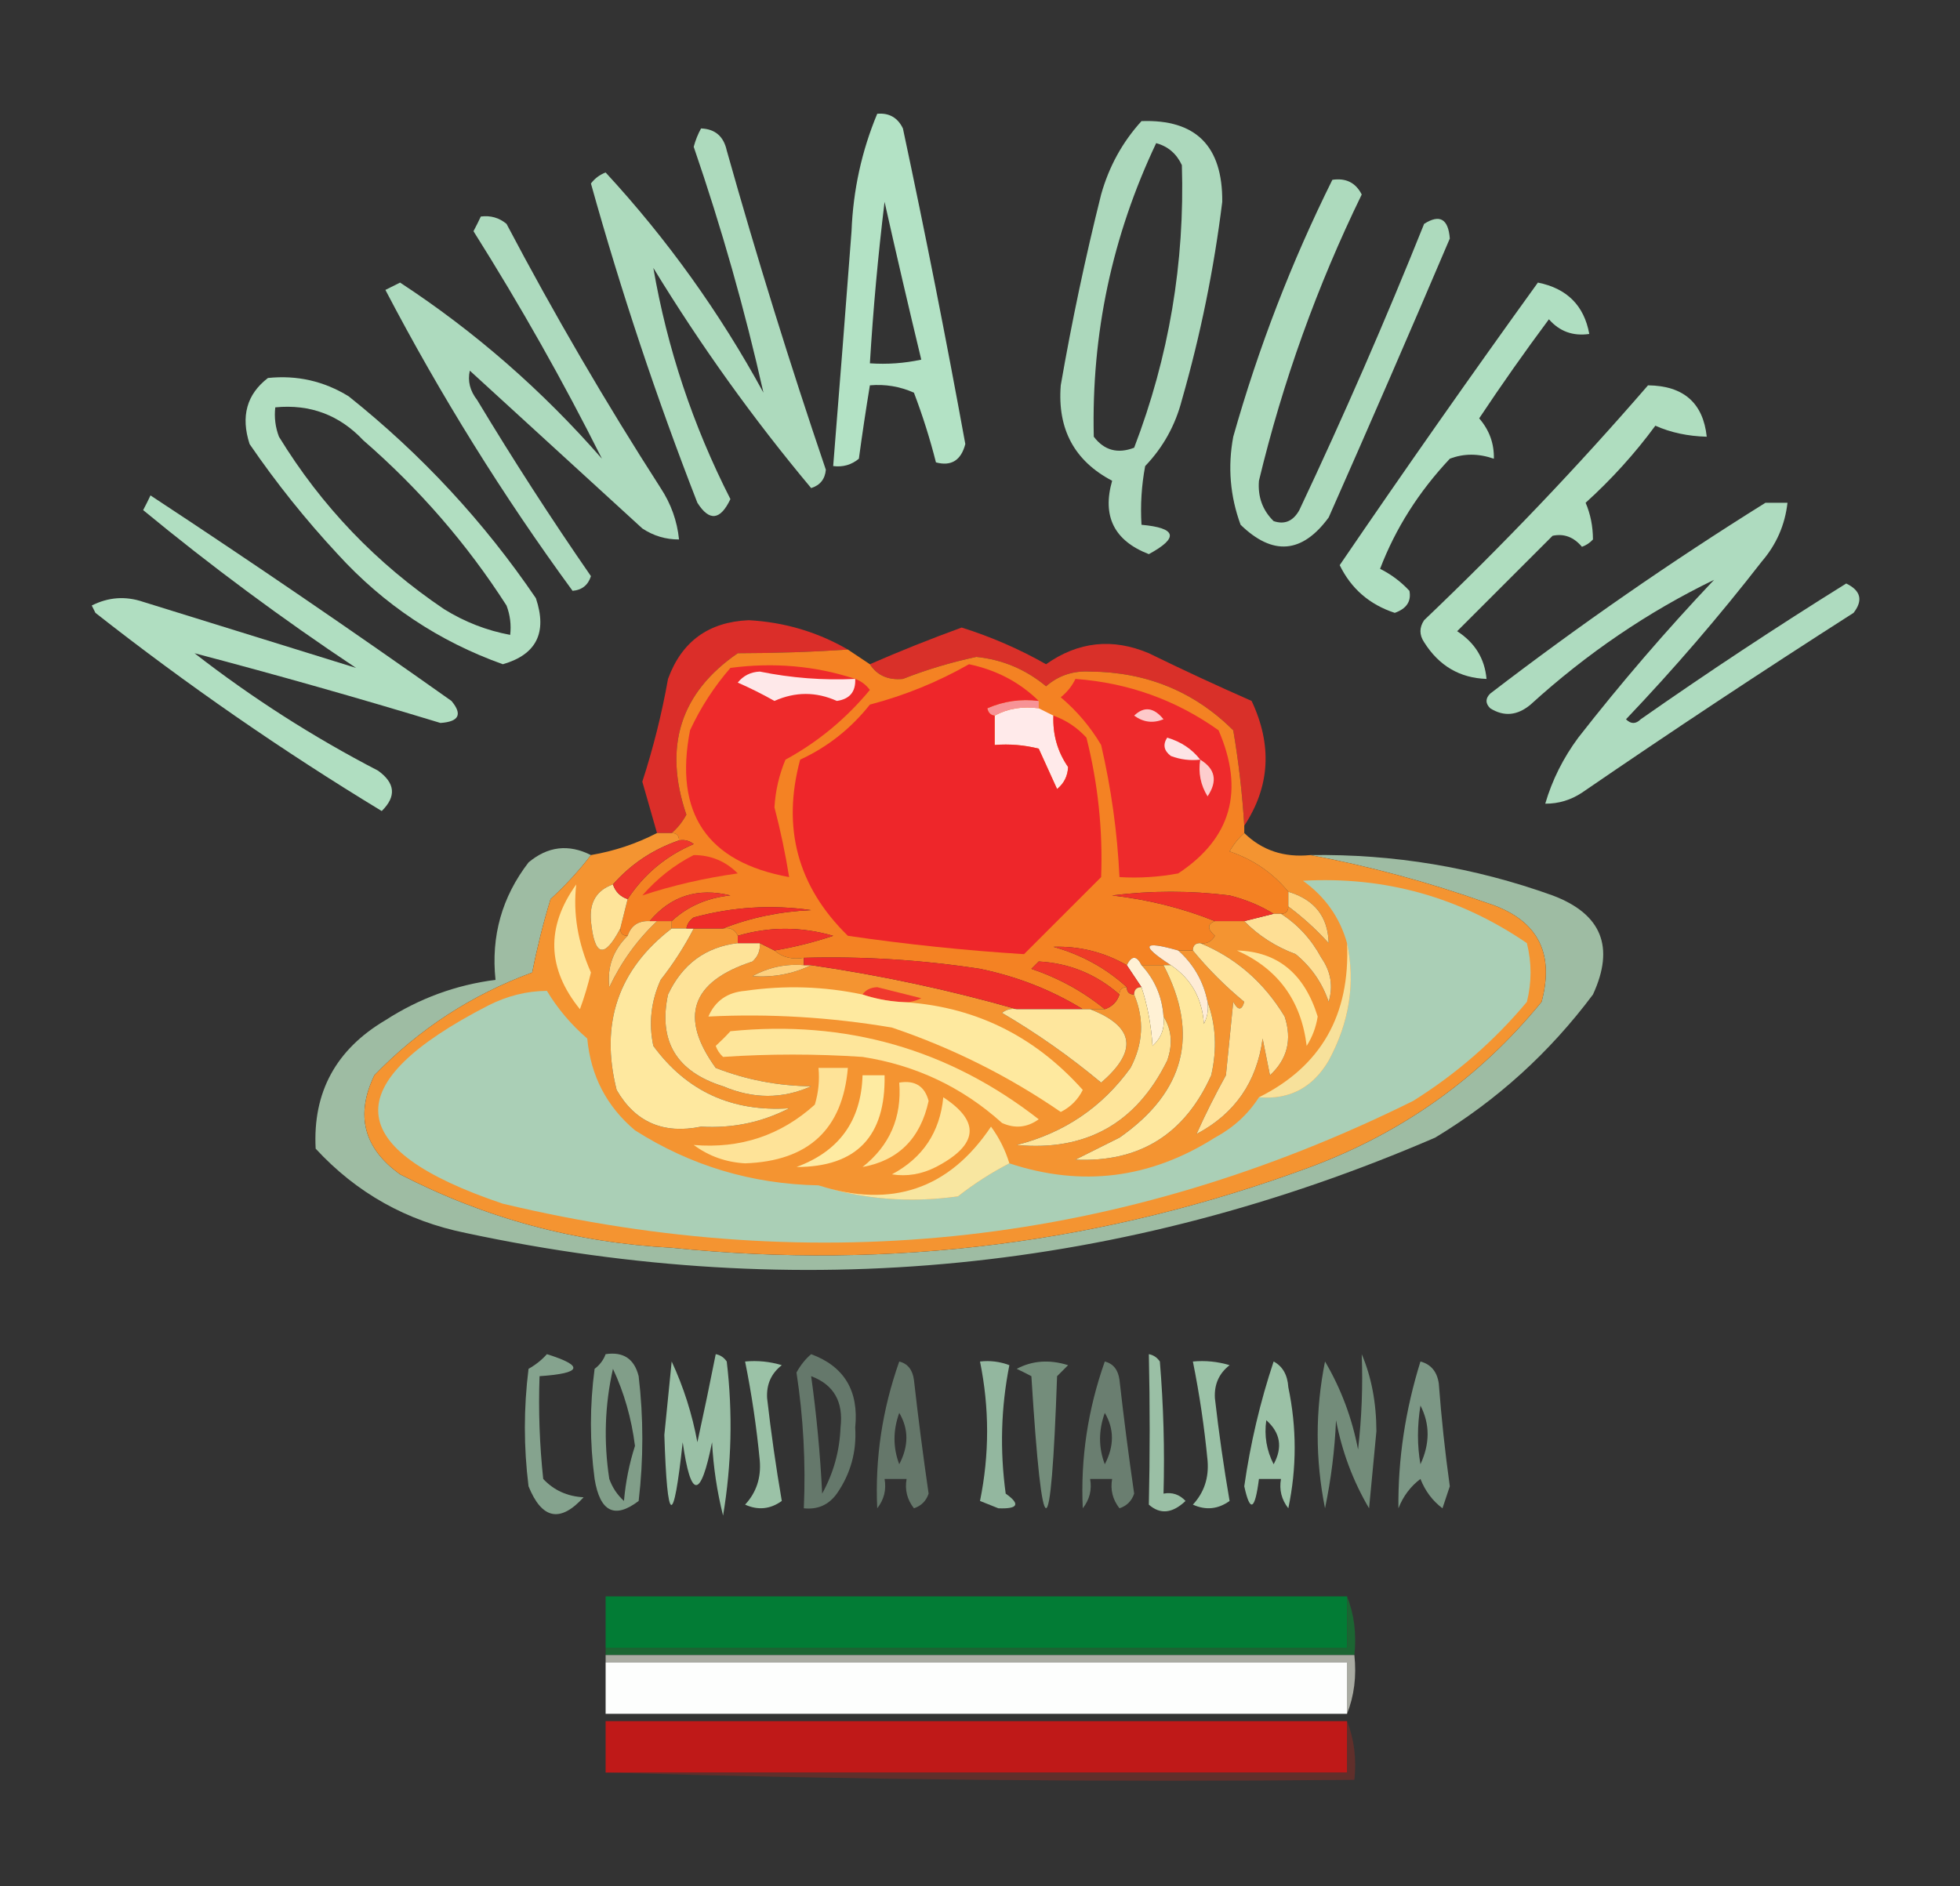 <?xml version="1.0" encoding="UTF-8"?>
<!DOCTYPE svg PUBLIC "-//W3C//DTD SVG 1.1//EN" "http://www.w3.org/Graphics/SVG/1.1/DTD/svg11.dtd">
<svg xmlns="http://www.w3.org/2000/svg" version="1.1" width="267px" height="257px" style="shape-rendering:geometricPrecision; text-rendering:geometricPrecision; image-rendering:optimizeQuality; fill-rule:evenodd; clip-rule:evenodd" xmlns:xlink="http://www.w3.org/1999/xlink">
<rect width="100%" height="100%" fill="#333333" stroke="none"/>
<g><path style="opacity:0.982" fill="#b5e5c7" d="M 119.5,15.5 C 121.124,15.36 122.29,16.027 123,17.5C 126.05,31.804 128.884,46.138 131.5,60.5C 130.919,62.724 129.586,63.557 127.5,63C 126.69,59.797 125.69,56.631 124.5,53.5C 122.591,52.652 120.591,52.318 118.5,52.5C 117.955,55.813 117.455,59.146 117,62.5C 115.989,63.337 114.822,63.67 113.5,63.5C 114.358,52.842 115.192,42.175 116,31.5C 116.218,25.904 117.385,20.571 119.5,15.5 Z M 120.5,27.5 C 122.087,34.586 123.754,41.753 125.5,49C 123.19,49.497 120.857,49.663 118.5,49.5C 118.947,42.137 119.614,34.803 120.5,27.5 Z"/></g>
<g><path style="opacity:0.959" fill="#b1dfc2" d="M 155.5,16.5 C 162.9,16.234 166.566,19.901 166.5,27.5C 165.371,36.643 163.538,45.643 161,54.5C 160.108,57.952 158.442,60.952 156,63.5C 155.503,66.146 155.336,68.813 155.5,71.5C 160.288,71.931 160.622,73.264 156.5,75.5C 151.782,73.675 150.116,70.342 151.5,65.5C 146.362,62.804 144.029,58.471 144.5,52.5C 146.014,43.776 147.847,35.109 150,26.5C 151.07,22.689 152.903,19.356 155.5,16.5 Z M 157.5,19.5 C 159.113,19.944 160.28,20.944 161,22.5C 161.41,35.78 159.244,48.613 154.5,61C 152.251,61.863 150.418,61.363 149,59.5C 148.669,45.492 151.502,32.158 157.5,19.5 Z"/></g>
<g><path style="opacity:0.97" fill="#b1dfc2" d="M 95.5,17.5 C 97.411,17.574 98.578,18.574 99,20.5C 103.113,35.117 107.613,49.617 112.5,64C 112.387,65.28 111.72,66.113 110.5,66.5C 102.61,57.067 95.443,47.067 89,36.5C 90.892,47.47 94.392,57.97 99.5,68C 98.126,70.899 96.626,71.066 95,68.5C 89.438,54.217 84.604,39.717 80.5,25C 81.025,24.308 81.692,23.808 82.5,23.5C 90.881,32.581 98.047,42.581 104,53.5C 101.475,42.246 98.309,31.079 94.5,20C 94.743,19.098 95.077,18.265 95.5,17.5 Z"/></g>
<g><path style="opacity:0.969" fill="#b1e0c2" d="M 181.5,24.5 C 183.346,24.222 184.68,24.889 185.5,26.5C 179.409,39.01 174.742,52.01 171.5,65.5C 171.326,67.693 171.993,69.527 173.5,71C 174.996,71.507 176.163,71.007 177,69.5C 183.056,56.665 188.722,43.665 194,30.5C 196.125,29.148 197.292,29.815 197.5,32.5C 192.107,45.168 186.607,57.835 181,70.5C 177.385,75.423 173.385,75.756 169,71.5C 167.566,67.594 167.233,63.593 168,59.5C 171.426,47.384 175.926,35.718 181.5,24.5 Z"/></g>
<g><path style="opacity:0.966" fill="#b1dfc2" d="M 65.5,29.5 C 66.822,29.33 67.989,29.663 69,30.5C 75.495,42.828 82.495,54.828 90,66.5C 91.411,68.65 92.245,70.984 92.5,73.5C 90.692,73.509 89.025,73.009 87.5,72C 79.667,64.833 71.833,57.667 64,50.5C 63.685,51.908 64.018,53.241 65,54.5C 69.918,62.67 75.084,70.67 80.5,78.5C 80.113,79.72 79.28,80.386 78,80.5C 68.51,67.534 60.01,53.867 52.5,39.5C 53.167,39.167 53.833,38.833 54.5,38.5C 64.675,45.164 73.842,53.164 82,62.5C 76.753,52.024 70.919,41.691 64.5,31.5C 64.863,30.817 65.196,30.15 65.5,29.5 Z"/></g>
<g><path style="opacity:0.972" fill="#b3e3c5" d="M 209.5,38.5 C 213.46,39.295 215.793,41.629 216.5,45.5C 214.278,45.822 212.444,45.155 211,43.5C 207.705,47.929 204.538,52.429 201.5,57C 202.885,58.597 203.551,60.431 203.5,62.5C 201.401,61.769 199.401,61.769 197.5,62.5C 193.261,67.013 190.095,72.013 188,77.5C 189.512,78.257 190.846,79.257 192,80.5C 192.27,81.932 191.604,82.932 190,83.5C 186.559,82.371 184.059,80.204 182.5,77C 191.381,63.974 200.381,51.141 209.5,38.5 Z"/></g>
<g><path style="opacity:0.975" fill="#b2e1c3" d="M 224.5,52.5 C 229.339,52.558 232.005,54.891 232.5,59.5C 229.915,59.432 227.582,58.932 225.5,58C 222.703,61.799 219.536,65.299 216,68.5C 216.661,70.035 216.994,71.701 217,73.5C 216.586,73.957 216.086,74.291 215.5,74.5C 214.38,73.167 213.047,72.667 211.5,73C 207.167,77.333 202.833,81.667 198.5,86C 200.923,87.571 202.256,89.737 202.5,92.5C 198.853,92.378 196.019,90.712 194,87.5C 193.333,86.5 193.333,85.5 194,84.5C 204.736,74.267 214.902,63.6 224.5,52.5 Z"/></g>
<g><path style="opacity:0.967" fill="#b2e0c3" d="M 240.5,68.5 C 241.5,68.5 242.5,68.5 243.5,68.5C 243.159,71.516 241.993,74.183 240,76.5C 234.207,83.961 228.041,91.128 221.5,98C 222.167,98.667 222.833,98.667 223.5,98C 232.662,91.585 241.995,85.418 251.5,79.5C 253.49,80.463 253.823,81.796 252.5,83.5C 240.031,91.47 227.698,99.637 215.5,108C 213.975,109.009 212.308,109.509 210.5,109.5C 211.44,106.286 212.94,103.286 215,100.5C 220.812,93.054 226.978,85.887 233.5,79C 224.493,83.363 216.159,89.029 208.5,96C 206.702,97.505 204.868,97.672 203,96.5C 202.333,95.833 202.333,95.167 203,94.5C 215.13,85.194 227.63,76.528 240.5,68.5 Z"/></g>
<g><path style="opacity:0.98" fill="#b3e1c4" d="M 36.5,51.5 C 40.463,51.089 44.13,51.922 47.5,54C 57.414,61.912 65.914,71.078 73,81.5C 74.578,86.182 73.078,89.182 68.5,90.5C 59.783,87.387 52.283,82.387 46,75.5C 41.62,70.789 37.62,65.789 34,60.5C 32.779,56.718 33.613,53.718 36.5,51.5 Z M 37.5,55.5 C 42.244,55.039 46.244,56.539 49.5,60C 57.12,66.614 63.62,74.114 69,82.5C 69.49,83.793 69.657,85.127 69.5,86.5C 66.309,85.908 63.309,84.741 60.5,83C 51.288,76.788 43.788,68.955 38,59.5C 37.51,58.207 37.343,56.873 37.5,55.5 Z"/></g>
<g><path style="opacity:0.975" fill="#b3e2c5" d="M 20.5,67.5 C 34.282,76.566 47.949,85.9 61.5,95.5C 63.027,97.33 62.527,98.33 60,98.5C 48.807,95.098 37.64,91.931 26.5,89C 34.325,95.082 42.658,100.415 51.5,105C 53.848,106.688 54.015,108.522 52,110.5C 38.449,102.28 25.449,93.28 13,83.5C 12.833,83.167 12.667,82.833 12.5,82.5C 14.765,81.353 17.098,81.186 19.5,82C 29.276,85.039 38.943,88.039 48.5,91C 38.439,84.309 28.772,77.142 19.5,69.5C 19.863,68.817 20.196,68.15 20.5,67.5 Z"/></g>
<g><path style="opacity:0.994" fill="#dc2f2a" d="M 115.5,88.5 C 110.684,88.824 105.684,88.991 100.5,89C 92.683,94.378 90.35,101.711 93.5,111C 92.944,112.011 92.278,112.844 91.5,113.5C 90.833,113.5 90.167,113.5 89.5,113.5C 88.84,111.184 88.173,108.851 87.5,106.5C 88.985,101.931 90.152,97.264 91,92.5C 92.862,87.398 96.528,84.732 102,84.5C 106.861,84.768 111.361,86.102 115.5,88.5 Z"/></g>
<g><path style="opacity:0.993" fill="#da312a" d="M 169.5,112.5 C 169.235,108.147 168.735,103.813 168,99.5C 162.676,94.219 156.176,91.552 148.5,91.5C 146.192,91.365 144.192,92.031 142.5,93.5C 139.737,91.202 136.57,89.868 133,89.5C 129.537,90.241 126.204,91.241 123,92.5C 120.992,92.693 119.492,92.026 118.5,90.5C 122.561,88.725 126.727,87.058 131,85.5C 135.032,86.767 138.865,88.434 142.5,90.5C 146.88,87.406 151.547,86.906 156.5,89C 161.134,91.266 165.801,93.432 170.5,95.5C 173.338,101.512 173.005,107.179 169.5,112.5 Z"/></g>
<g><path style="opacity:1" fill="#f48223" d="M 115.5,88.5 C 116.5,89.167 117.5,89.833 118.5,90.5C 119.492,92.026 120.992,92.693 123,92.5C 126.204,91.241 129.537,90.241 133,89.5C 136.57,89.868 139.737,91.202 142.5,93.5C 144.192,92.031 146.192,91.365 148.5,91.5C 156.176,91.552 162.676,94.219 168,99.5C 168.735,103.813 169.235,108.147 169.5,112.5C 169.5,112.833 169.5,113.167 169.5,113.5C 168.733,114.172 168.066,115.005 167.5,116C 170.756,117.116 173.422,118.949 175.5,121.5C 175.5,122.167 175.5,122.833 175.5,123.5C 175.5,124.167 175.167,124.5 174.5,124.5C 174.167,124.5 173.833,124.5 173.5,124.5C 171.723,123.4 169.723,122.566 167.5,122C 162.167,121.333 156.833,121.333 151.5,122C 156.44,122.568 161.107,123.735 165.5,125.5C 164.45,125.905 164.45,126.571 165.5,127.5C 165.043,128.298 164.376,128.631 163.5,128.5C 162.833,128.5 162.5,128.833 162.5,129.5C 161.833,129.5 161.167,129.5 160.5,129.5C 155.642,128.113 155.309,128.78 159.5,131.5C 159.167,131.5 158.833,131.5 158.5,131.5C 157.5,131.5 156.5,131.5 155.5,131.5C 154.833,130.167 154.167,130.167 153.5,131.5C 150.375,129.719 147.041,128.885 143.5,129C 147.346,130.086 150.68,131.919 153.5,134.5C 152.833,134.5 152.5,134.833 152.5,135.5C 149.328,132.722 145.661,131.222 141.5,131C 141.167,131.333 140.833,131.667 140.5,132C 144.234,133.263 147.567,135.096 150.5,137.5C 149.833,137.5 149.167,137.5 148.5,137.5C 148.167,137.5 147.833,137.5 147.5,137.5C 143.248,134.884 138.581,133.05 133.5,132C 125.547,130.777 117.547,130.277 109.5,130.5C 107.901,130.768 106.568,130.434 105.5,129.5C 108.203,129.048 110.87,128.381 113.5,127.5C 109.119,126.23 104.785,126.23 100.5,127.5C 100.158,126.662 99.492,126.328 98.5,126.5C 102.233,125.023 106.233,124.189 110.5,124C 105.096,123.228 99.763,123.561 94.5,125C 93.944,125.383 93.611,125.883 93.5,126.5C 92.833,126.5 92.167,126.5 91.5,126.5C 91.5,126.167 91.5,125.833 91.5,125.5C 93.667,123.489 96.334,122.322 99.5,122C 95.041,120.906 91.374,122.073 88.5,125.5C 86.973,125.427 85.973,126.094 85.5,127.5C 84.833,127.5 84.5,127.167 84.5,126.5C 84.833,125.167 85.167,123.833 85.5,122.5C 87.725,119.111 90.725,116.611 94.5,115C 93.906,114.536 93.239,114.369 92.5,114.5C 92.5,113.833 92.167,113.5 91.5,113.5C 92.278,112.844 92.944,112.011 93.5,111C 90.35,101.711 92.683,94.378 100.5,89C 105.684,88.991 110.684,88.824 115.5,88.5 Z"/></g>
<g><path style="opacity:1" fill="#ffeaea" d="M 141.5,96.5 C 142.167,96.833 142.833,97.167 143.5,97.5C 143.396,100.09 144.063,102.423 145.5,104.5C 145.444,105.737 144.944,106.737 144,107.5C 143.163,105.649 142.329,103.816 141.5,102C 139.527,101.505 137.527,101.338 135.5,101.5C 135.5,100.167 135.5,98.833 135.5,97.5C 137.265,96.539 139.265,96.205 141.5,96.5 Z"/></g>
<g><path style="opacity:1" fill="#f79396" d="M 141.5,95.5 C 141.5,95.833 141.5,96.167 141.5,96.5C 139.265,96.205 137.265,96.539 135.5,97.5C 134.957,97.44 134.624,97.107 134.5,96.5C 136.743,95.526 139.076,95.192 141.5,95.5 Z"/></g>
<g><path style="opacity:1" fill="#ee2a2c" d="M 146.5,92.5 C 153.691,93.032 160.191,95.365 166,99.5C 169.559,107.728 167.726,114.228 160.5,119C 157.854,119.497 155.187,119.664 152.5,119.5C 152.211,113.432 151.378,107.432 150,101.5C 148.542,99.04 146.709,96.873 144.5,95C 145.381,94.292 146.047,93.458 146.5,92.5 Z"/></g>
<g><path style="opacity:1" fill="#fdc9ca" d="M 154.5,97.5 C 155.849,96.204 157.182,96.37 158.5,98C 157.072,98.579 155.738,98.412 154.5,97.5 Z"/></g>
<g><path style="opacity:1" fill="#ee262a" d="M 141.5,95.5 C 139.076,95.192 136.743,95.526 134.5,96.5C 134.624,97.107 134.957,97.44 135.5,97.5C 135.5,98.833 135.5,100.167 135.5,101.5C 137.527,101.338 139.527,101.505 141.5,102C 142.329,103.816 143.163,105.649 144,107.5C 144.944,106.737 145.444,105.737 145.5,104.5C 144.063,102.423 143.396,100.09 143.5,97.5C 145.229,98.118 146.729,99.118 148,100.5C 149.575,106.761 150.241,113.094 150,119.5C 146.5,123 143,126.5 139.5,130C 131.485,129.499 123.485,128.665 115.5,127.5C 108.66,120.811 106.494,112.811 109,103.5C 112.719,101.79 115.886,99.29 118.5,96C 123.264,94.747 127.764,92.914 132,90.5C 135.735,91.282 138.902,92.949 141.5,95.5 Z"/></g>
<g><path style="opacity:1" fill="#ee2a2b" d="M 116.5,92.5 C 117.289,92.783 117.956,93.283 118.5,94C 115.226,97.949 111.393,101.116 107,103.5C 106.131,105.581 105.631,107.747 105.5,110C 106.322,113.141 106.989,116.307 107.5,119.5C 96.306,117.463 91.806,110.796 94,99.5C 95.439,96.397 97.273,93.564 99.5,91C 105.411,90.219 111.077,90.719 116.5,92.5 Z"/></g>
<g><path style="opacity:1" fill="#fee8e9" d="M 116.5,92.5 C 116.582,94.252 115.749,95.252 114,95.5C 111.177,94.23 108.343,94.23 105.5,95.5C 103.87,94.579 102.203,93.745 100.5,93C 101.263,92.056 102.263,91.556 103.5,91.5C 107.787,92.374 112.121,92.708 116.5,92.5 Z"/></g>
<g><path style="opacity:1" fill="#fde4e5" d="M 163.5,103.5 C 162.127,103.657 160.793,103.49 159.5,103C 158.549,102.282 158.383,101.449 159,100.5C 160.878,101.053 162.378,102.053 163.5,103.5 Z"/></g>
<g><path style="opacity:1" fill="#fdcdcd" d="M 163.5,103.5 C 165.561,104.751 165.894,106.418 164.5,108.5C 163.548,106.955 163.215,105.288 163.5,103.5 Z"/></g>
<g><path style="opacity:0.946" fill="#a4c3a9" d="M 80.5,116.5 C 78.873,118.63 77.04,120.63 75,122.5C 74.005,125.77 73.172,129.103 72.5,132.5C 64.257,135.536 57.091,140.203 51,146.5C 48.382,151.946 49.549,156.446 54.5,160C 66.093,165.982 78.427,169.315 91.5,170C 121.41,173.06 150.41,169.393 178.5,159C 191.102,154.297 201.602,146.797 210,136.5C 211.839,129.657 209.339,125.157 202.5,123C 194.541,120.179 186.541,118.013 178.5,116.5C 189.842,116.335 200.842,118.169 211.5,122C 218.169,124.507 220.002,129.007 217,135.5C 211.081,143.421 203.914,149.921 195.5,155C 152.925,173.363 108.925,177.696 63.5,168C 55.387,166.362 48.554,162.529 43,156.5C 42.593,148.82 45.759,142.987 52.5,139C 57.107,136.027 62.107,134.193 67.5,133.5C 66.875,127.544 68.375,122.211 72,117.5C 74.624,115.301 77.458,114.968 80.5,116.5 Z"/></g>
<g><path style="opacity:1" fill="#f49431" d="M 89.5,113.5 C 90.167,113.5 90.833,113.5 91.5,113.5C 92.167,113.5 92.5,113.833 92.5,114.5C 88.951,115.723 85.951,117.723 83.5,120.5C 81.265,121.286 80.265,122.952 80.5,125.5C 80.983,130.347 82.316,130.68 84.5,126.5C 84.5,127.167 84.833,127.5 85.5,127.5C 83.516,129.46 82.683,131.793 83,134.5C 84.643,131.039 86.809,128.039 89.5,125.5C 90.167,125.5 90.833,125.5 91.5,125.5C 91.5,125.833 91.5,126.167 91.5,126.5C 84.217,132.091 81.717,139.425 84,148.5C 86.529,152.889 90.362,154.555 95.5,153.5C 99.79,153.749 103.79,152.916 107.5,151C 99.696,151.512 93.53,148.679 89,142.5C 88.348,139.406 88.681,136.406 90,133.5C 91.75,131.266 93.25,128.932 94.5,126.5C 95.833,126.5 97.167,126.5 98.5,126.5C 99.492,126.328 100.158,126.662 100.5,127.5C 100.5,127.833 100.5,128.167 100.5,128.5C 96.124,129.024 92.957,131.357 91,135.5C 89.649,141.844 92.149,146.011 98.5,148C 102.611,149.745 106.611,149.745 110.5,148C 105.978,147.951 101.644,147.118 97.5,145.5C 92.477,138.568 94.144,133.735 102.5,131C 103.252,130.329 103.586,129.496 103.5,128.5C 104.167,128.833 104.833,129.167 105.5,129.5C 106.568,130.434 107.901,130.768 109.5,130.5C 109.5,130.833 109.5,131.167 109.5,131.5C 107.011,131.298 104.677,131.798 102.5,133C 105.364,133.193 108.03,132.693 110.5,131.5C 120.053,132.891 129.386,134.891 138.5,137.5C 137.761,137.369 137.094,137.536 136.5,138C 141.263,140.798 145.763,143.964 150,147.5C 155.047,143.176 154.547,139.843 148.5,137.5C 149.167,137.5 149.833,137.5 150.5,137.5C 151.5,137.167 152.167,136.5 152.5,135.5C 152.5,134.833 152.833,134.5 153.5,134.5C 153.5,135.167 153.833,135.5 154.5,135.5C 155.901,138.877 155.735,142.21 154,145.5C 150.135,150.854 144.968,154.354 138.5,156C 147.96,156.877 154.794,153.044 159,144.5C 159.789,142.288 159.622,140.288 158.5,138.5C 158.312,135.794 157.312,133.461 155.5,131.5C 156.5,131.5 157.5,131.5 158.5,131.5C 163.422,140.93 161.422,148.763 152.5,155C 150.5,156 148.5,157 146.5,158C 155.213,158.388 161.38,154.555 165,146.5C 165.808,142.973 165.641,139.64 164.5,136.5C 163.937,133.705 162.604,131.372 160.5,129.5C 161.167,129.5 161.833,129.5 162.5,129.5C 164.606,132.055 166.94,134.388 169.5,136.5C 169.154,137.696 168.654,137.696 168,136.5C 167.667,139.833 167.333,143.167 167,146.5C 165.471,149.278 164.138,151.945 163,154.5C 168.217,151.743 171.217,147.41 172,141.5C 172.333,143.167 172.667,144.833 173,146.5C 175.368,144.316 176.035,141.649 175,138.5C 172.182,133.839 168.349,130.505 163.5,128.5C 164.376,128.631 165.043,128.298 165.5,127.5C 164.45,126.571 164.45,125.905 165.5,125.5C 166.833,125.5 168.167,125.5 169.5,125.5C 171.428,127.474 173.761,128.974 176.5,130C 178.617,131.731 180.117,133.898 181,136.5C 181.635,134.365 181.301,132.365 180,130.5C 178.64,127.977 176.807,125.977 174.5,124.5C 175.167,124.5 175.5,124.167 175.5,123.5C 177.463,124.96 179.296,126.627 181,128.5C 180.906,124.896 179.073,122.563 175.5,121.5C 173.422,118.949 170.756,117.116 167.5,116C 168.066,115.005 168.733,114.172 169.5,113.5C 171.919,115.862 174.919,116.862 178.5,116.5C 186.541,118.013 194.541,120.179 202.5,123C 209.339,125.157 211.839,129.657 210,136.5C 201.602,146.797 191.102,154.297 178.5,159C 150.41,169.393 121.41,173.06 91.5,170C 78.427,169.315 66.093,165.982 54.5,160C 49.549,156.446 48.382,151.946 51,146.5C 57.091,140.203 64.257,135.536 72.5,132.5C 73.172,129.103 74.005,125.77 75,122.5C 77.04,120.63 78.873,118.63 80.5,116.5C 83.673,115.958 86.673,114.958 89.5,113.5 Z"/></g>
<g><path style="opacity:1" fill="#fff1d5" d="M 155.5,131.5 C 157.312,133.461 158.312,135.794 158.5,138.5C 158.688,140.103 158.188,141.437 157,142.5C 156.817,139.635 156.317,136.969 155.5,134.5C 154.833,133.5 154.167,132.5 153.5,131.5C 154.167,130.167 154.833,130.167 155.5,131.5 Z"/></g>
<g><path style="opacity:1" fill="#fee69b" d="M 168.5,129.5 C 174.025,129.645 177.691,132.645 179.5,138.5C 179.281,139.938 178.781,141.271 178,142.5C 177.256,136.327 174.089,131.993 168.5,129.5 Z"/></g>
<g><path style="opacity:1" fill="#feecd6" d="M 160.5,129.5 C 162.604,131.372 163.937,133.705 164.5,136.5C 164.649,137.552 164.483,138.552 164,139.5C 163.77,136.032 162.27,133.366 159.5,131.5C 155.309,128.78 155.642,128.113 160.5,129.5 Z"/></g>
<g><path style="opacity:1" fill="#ef3b28" d="M 153.5,131.5 C 154.167,132.5 154.833,133.5 155.5,134.5C 154.833,134.5 154.5,134.833 154.5,135.5C 153.833,135.5 153.5,135.167 153.5,134.5C 150.68,131.919 147.346,130.086 143.5,129C 147.041,128.885 150.375,129.719 153.5,131.5 Z"/></g>
<g><path style="opacity:1" fill="#fdd07e" d="M 109.5,131.5 C 109.833,131.5 110.167,131.5 110.5,131.5C 108.03,132.693 105.364,133.193 102.5,133C 104.677,131.798 107.011,131.298 109.5,131.5 Z"/></g>
<g><path style="opacity:1" fill="#fee89f" d="M 158.5,131.5 C 158.833,131.5 159.167,131.5 159.5,131.5C 162.27,133.366 163.77,136.032 164,139.5C 164.483,138.552 164.649,137.552 164.5,136.5C 165.641,139.64 165.808,142.973 165,146.5C 161.38,154.555 155.213,158.388 146.5,158C 148.5,157 150.5,156 152.5,155C 161.422,148.763 163.422,140.93 158.5,131.5 Z"/></g>
<g><path style="opacity:1" fill="#ef3729" d="M 152.5,135.5 C 152.167,136.5 151.5,137.167 150.5,137.5C 147.567,135.096 144.234,133.263 140.5,132C 140.833,131.667 141.167,131.333 141.5,131C 145.661,131.222 149.328,132.722 152.5,135.5 Z"/></g>
<g><path style="opacity:1" fill="#ee2d2a" d="M 109.5,131.5 C 109.5,131.167 109.5,130.833 109.5,130.5C 117.547,130.277 125.547,130.777 133.5,132C 138.581,133.05 143.248,134.884 147.5,137.5C 144.5,137.5 141.5,137.5 138.5,137.5C 129.386,134.891 120.053,132.891 110.5,131.5C 110.167,131.5 109.833,131.5 109.5,131.5 Z"/></g>
<g><path style="opacity:1" fill="#ffe39b" d="M 163.5,128.5 C 168.349,130.505 172.182,133.839 175,138.5C 176.035,141.649 175.368,144.316 173,146.5C 172.667,144.833 172.333,143.167 172,141.5C 171.217,147.41 168.217,151.743 163,154.5C 164.138,151.945 165.471,149.278 167,146.5C 167.333,143.167 167.667,139.833 168,136.5C 168.654,137.696 169.154,137.696 169.5,136.5C 166.94,134.388 164.606,132.055 162.5,129.5C 162.5,128.833 162.833,128.5 163.5,128.5 Z"/></g>
<g><path style="opacity:1" fill="#fdd584" d="M 88.5,125.5 C 88.833,125.5 89.167,125.5 89.5,125.5C 86.809,128.039 84.643,131.039 83,134.5C 82.683,131.793 83.516,129.46 85.5,127.5C 85.973,126.094 86.973,125.427 88.5,125.5 Z"/></g>
<g><path style="opacity:1" fill="#fee398" d="M 100.5,128.5 C 101.5,128.5 102.5,128.5 103.5,128.5C 103.586,129.496 103.252,130.329 102.5,131C 94.144,133.735 92.477,138.568 97.5,145.5C 101.644,147.118 105.978,147.951 110.5,148C 106.611,149.745 102.611,149.745 98.5,148C 92.149,146.011 89.649,141.844 91,135.5C 92.957,131.357 96.124,129.024 100.5,128.5 Z"/></g>
<g><path style="opacity:1" fill="#ef312a" d="M 105.5,129.5 C 104.833,129.167 104.167,128.833 103.5,128.5C 102.5,128.5 101.5,128.5 100.5,128.5C 100.5,128.167 100.5,127.833 100.5,127.5C 104.785,126.23 109.119,126.23 113.5,127.5C 110.87,128.381 108.203,129.048 105.5,129.5 Z"/></g>
<g><path style="opacity:1" fill="#fee89f" d="M 91.5,126.5 C 92.167,126.5 92.833,126.5 93.5,126.5C 93.833,126.5 94.167,126.5 94.5,126.5C 93.25,128.932 91.75,131.266 90,133.5C 88.681,136.406 88.348,139.406 89,142.5C 93.53,148.679 99.696,151.512 107.5,151C 103.79,152.916 99.79,153.749 95.5,153.5C 90.362,154.555 86.529,152.889 84,148.5C 81.717,139.425 84.217,132.091 91.5,126.5 Z"/></g>
<g><path style="opacity:1" fill="#fedf95" d="M 173.5,124.5 C 173.833,124.5 174.167,124.5 174.5,124.5C 176.807,125.977 178.64,127.977 180,130.5C 181.301,132.365 181.635,134.365 181,136.5C 180.117,133.898 178.617,131.731 176.5,130C 173.761,128.974 171.428,127.474 169.5,125.5C 170.833,125.167 172.167,124.833 173.5,124.5 Z"/></g>
<g><path style="opacity:1" fill="#ee2c29" d="M 98.5,126.5 C 97.167,126.5 95.833,126.5 94.5,126.5C 94.167,126.5 93.833,126.5 93.5,126.5C 93.611,125.883 93.944,125.383 94.5,125C 99.763,123.561 105.096,123.228 110.5,124C 106.233,124.189 102.233,125.023 98.5,126.5 Z"/></g>
<g><path style="opacity:1" fill="#fee69c" d="M 78.5,120.5 C 78.043,124.433 78.71,128.433 80.5,132.5C 80.101,134.197 79.601,135.863 79,137.5C 74.515,131.966 74.348,126.299 78.5,120.5 Z"/></g>
<g><path style="opacity:1" fill="#fdd787" d="M 175.5,121.5 C 179.073,122.563 180.906,124.896 181,128.5C 179.296,126.627 177.463,124.96 175.5,123.5C 175.5,122.833 175.5,122.167 175.5,121.5 Z"/></g>
<g><path style="opacity:1" fill="#ef382b" d="M 91.5,125.5 C 90.833,125.5 90.167,125.5 89.5,125.5C 89.167,125.5 88.833,125.5 88.5,125.5C 91.374,122.073 95.041,120.906 99.5,122C 96.334,122.322 93.667,123.489 91.5,125.5 Z"/></g>
<g><path style="opacity:1" fill="#ef3229" d="M 173.5,124.5 C 172.167,124.833 170.833,125.167 169.5,125.5C 168.167,125.5 166.833,125.5 165.5,125.5C 161.107,123.735 156.44,122.568 151.5,122C 156.833,121.333 162.167,121.333 167.5,122C 169.723,122.566 171.723,123.4 173.5,124.5 Z"/></g>
<g><path style="opacity:1" fill="#fee49a" d="M 83.5,120.5 C 83.833,121.5 84.5,122.167 85.5,122.5C 85.167,123.833 84.833,125.167 84.5,126.5C 82.316,130.68 80.983,130.347 80.5,125.5C 80.265,122.952 81.265,121.286 83.5,120.5 Z"/></g>
<g><path style="opacity:1" fill="#aacfb6" d="M 111.5,161.5 C 117.581,163.412 123.914,163.912 130.5,163C 132.734,161.25 135.068,159.75 137.5,158.5C 147.342,161.758 156.676,160.591 165.5,155C 168.023,153.64 170.023,151.807 171.5,149.5C 175.664,149.857 178.831,148.19 181,144.5C 183.823,139.278 184.657,133.944 183.5,128.5C 182.523,125.011 180.523,122.177 177.5,120C 188.635,119.379 198.802,122.212 208,128.5C 208.667,131.167 208.667,133.833 208,136.5C 203.569,141.806 198.403,146.306 192.5,150C 152.906,169.612 111.573,174.278 68.5,164C 46.547,156.612 45.881,147.612 66.5,137C 69.089,135.686 71.756,135.019 74.5,135C 75.977,137.445 77.81,139.612 80,141.5C 80.472,146.579 82.639,150.746 86.5,154C 94.084,158.826 102.417,161.326 111.5,161.5 Z"/></g>
<g><path style="opacity:1" fill="#fee59b" d="M 155.5,134.5 C 156.317,136.969 156.817,139.635 157,142.5C 158.188,141.437 158.688,140.103 158.5,138.5C 159.622,140.288 159.789,142.288 159,144.5C 154.794,153.044 147.96,156.877 138.5,156C 144.968,154.354 150.135,150.854 154,145.5C 155.735,142.21 155.901,138.877 154.5,135.5C 154.5,134.833 154.833,134.5 155.5,134.5 Z"/></g>
<g><path style="opacity:1" fill="#fee69b" d="M 99.5,140.5 C 115.219,138.926 129.219,142.926 141.5,152.5C 139.926,153.631 138.259,153.798 136.5,153C 131.082,148.125 124.749,145.125 117.5,144C 111.138,143.576 104.805,143.576 98.5,144C 98.043,143.586 97.709,143.086 97.5,142.5C 98.243,141.818 98.909,141.151 99.5,140.5 Z"/></g>
<g><path style="opacity:1" fill="#fee69d" d="M 138.5,137.5 C 141.5,137.5 144.5,137.5 147.5,137.5C 147.833,137.5 148.167,137.5 148.5,137.5C 154.547,139.843 155.047,143.176 150,147.5C 145.763,143.964 141.263,140.798 136.5,138C 137.094,137.536 137.761,137.369 138.5,137.5 Z"/></g>
<g><path style="opacity:1" fill="#f0392d" d="M 117.5,135.5 C 117.917,134.876 118.584,134.543 119.5,134.5C 121.5,135 123.5,135.5 125.5,136C 124.552,136.483 123.552,136.649 122.5,136.5C 120.784,136.371 119.117,136.038 117.5,135.5 Z"/></g>
<g><path style="opacity:1" fill="#fee99f" d="M 117.5,135.5 C 119.117,136.038 120.784,136.371 122.5,136.5C 132.442,136.97 140.775,140.97 147.5,148.5C 146.833,149.833 145.833,150.833 144.5,151.5C 137.391,146.612 129.724,142.779 121.5,140C 113.121,138.585 104.787,138.085 96.5,138.5C 97.429,136.362 99.096,135.196 101.5,135C 106.917,134.219 112.25,134.385 117.5,135.5 Z"/></g>
<g><path style="opacity:1" fill="#ef3428" d="M 94.5,116.5 C 96.842,116.504 98.842,117.337 100.5,119C 95.964,119.635 91.631,120.635 87.5,122C 89.54,119.664 91.873,117.831 94.5,116.5 Z"/></g>
<g><path style="opacity:1" fill="#ef372c" d="M 92.5,114.5 C 93.239,114.369 93.906,114.536 94.5,115C 90.725,116.611 87.725,119.111 85.5,122.5C 84.5,122.167 83.833,121.5 83.5,120.5C 85.951,117.723 88.951,115.723 92.5,114.5 Z"/></g>
<g><path style="opacity:1" fill="#fee398" d="M 111.5,145.5 C 112.833,145.5 114.167,145.5 115.5,145.5C 114.792,153.87 110.125,158.203 101.5,158.5C 98.89,158.353 96.556,157.519 94.5,156C 100.86,156.529 106.36,154.696 111,150.5C 111.494,148.866 111.66,147.199 111.5,145.5 Z"/></g>
<g><path style="opacity:1" fill="#feeba2" d="M 117.5,146.5 C 118.5,146.5 119.5,146.5 120.5,146.5C 120.666,154.832 116.666,158.999 108.5,159C 114.321,156.857 117.321,152.69 117.5,146.5 Z"/></g>
<g><path style="opacity:1" fill="#f7e19b" d="M 183.5,128.5 C 184.657,133.944 183.823,139.278 181,144.5C 178.831,148.19 175.664,149.857 171.5,149.5C 179.94,145.299 183.94,138.299 183.5,128.5 Z"/></g>
<g><path style="opacity:1" fill="#fee59a" d="M 122.5,147.5 C 124.635,147.147 125.968,147.98 126.5,150C 125.387,155.113 122.387,158.113 117.5,159C 121.198,156.081 122.864,152.247 122.5,147.5 Z"/></g>
<g><path style="opacity:1" fill="#fee69b" d="M 128.5,149.5 C 133.598,152.83 133.265,155.996 127.5,159C 125.553,159.991 123.553,160.325 121.5,160C 125.704,157.762 128.037,154.262 128.5,149.5 Z"/></g>
<g><path style="opacity:1" fill="#f8e6a0" d="M 137.5,158.5 C 135.068,159.75 132.734,161.25 130.5,163C 123.914,163.912 117.581,163.412 111.5,161.5C 121.463,164.68 129.296,162.013 135,153.5C 136.12,155.03 136.954,156.697 137.5,158.5 Z"/></g>
<g><path style="opacity:0.741" fill="#9cc3a8" d="M 82.5,184.5 C 84.912,184.137 86.412,185.137 87,187.5C 87.667,193.167 87.667,198.833 87,204.5C 83.733,206.988 81.733,205.988 81,201.5C 80.333,196.5 80.333,191.5 81,186.5C 81.717,185.956 82.217,185.289 82.5,184.5 Z M 83.5,186.5 C 85.025,189.75 86.025,193.25 86.5,197C 85.726,199.405 85.226,201.905 85,204.5C 84.085,203.672 83.419,202.672 83,201.5C 82.222,196.416 82.389,191.416 83.5,186.5 Z"/></g>
<g><path style="opacity:0.757" fill="#a0c7ac" d="M 74.5,184.5 C 79.621,186.105 79.287,187.105 73.5,187.5C 73.334,192.179 73.501,196.845 74,201.5C 75.44,203.046 77.273,203.879 79.5,204C 76.317,207.501 73.817,207.001 72,202.5C 71.333,197.167 71.333,191.833 72,186.5C 72.995,185.934 73.828,185.267 74.5,184.5 Z"/></g>
<g><path style="opacity:0.925" fill="#a3ccaf" d="M 173.5,185.5 C 174.725,186.152 175.392,187.319 175.5,189C 176.655,194.511 176.655,200.011 175.5,205.5C 174.571,204.311 174.238,202.978 174.5,201.5C 173.5,201.5 172.5,201.5 171.5,201.5C 170.952,205.787 170.286,206.12 169.5,202.5C 170.331,196.672 171.664,191.006 173.5,185.5 Z M 172.5,193.5 C 174.423,195.201 174.757,197.201 173.5,199.5C 172.534,197.604 172.201,195.604 172.5,193.5 Z"/></g>
<g><path style="opacity:0.64" fill="#98bea2" d="M 185.5,184.5 C 186.821,187.598 187.488,191.098 187.5,195C 187.167,198.5 186.833,202 186.5,205.5C 184.319,201.794 182.819,197.794 182,193.5C 181.827,197.541 181.327,201.541 180.5,205.5C 179.167,198.833 179.167,192.167 180.5,185.5C 182.681,189.206 184.181,193.206 185,197.5C 185.499,193.179 185.666,188.846 185.5,184.5 Z"/></g>
<g><path style="opacity:0.655" fill="#a2cbaf" d="M 193.5,185.5 C 194.931,185.881 195.764,186.881 196,188.5C 196.35,193.184 196.85,197.851 197.5,202.5C 197.167,203.5 196.833,204.5 196.5,205.5C 195.148,204.482 194.148,203.149 193.5,201.5C 192.148,202.518 191.148,203.851 190.5,205.5C 190.431,198.81 191.431,192.143 193.5,185.5 Z M 193.5,191.5 C 194.8,194.024 194.8,196.691 193.5,199.5C 193.051,196.956 193.051,194.29 193.5,191.5 Z"/></g>
<g><path style="opacity:0.929" fill="#a1c9ad" d="M 156.5,184.5 C 157.117,184.611 157.617,184.944 158,185.5C 158.499,191.491 158.666,197.491 158.5,203.5C 159.675,203.281 160.675,203.614 161.5,204.5C 159.711,206.202 158.045,206.369 156.5,205C 156.652,198.292 156.652,191.459 156.5,184.5 Z"/></g>
<g><path style="opacity:0.902" fill="#a5cfb2" d="M 97.5,184.5 C 98.117,184.611 98.617,184.944 99,185.5C 99.831,192.524 99.664,199.524 98.5,206.5C 97.676,203.215 97.176,199.882 97,196.5C 95.442,204.285 94.109,204.285 93,196.5C 91.731,208.219 90.898,207.886 90.5,195.5C 90.833,192.167 91.167,188.833 91.5,185.5C 93.126,188.998 94.293,192.665 95,196.5C 95.883,192.466 96.716,188.466 97.5,184.5 Z"/></g>
<g><path style="opacity:0.467" fill="#9fc6aa" d="M 122.5,185.5 C 123.649,185.791 124.316,186.624 124.5,188C 125.085,193.197 125.752,198.363 126.5,203.5C 126.167,204.5 125.5,205.167 124.5,205.5C 123.571,204.311 123.238,202.978 123.5,201.5C 122.5,201.5 121.5,201.5 120.5,201.5C 120.762,202.978 120.429,204.311 119.5,205.5C 119.185,198.72 120.185,192.054 122.5,185.5 Z M 122.5,192.5 C 123.797,194.693 123.797,197.027 122.5,199.5C 121.637,197.229 121.637,194.895 122.5,192.5 Z"/></g>
<g><path style="opacity:0.455" fill="#a2cbae" d="M 110.5,184.5 C 115.014,186.176 117.014,189.509 116.5,194.5C 116.705,197.795 115.872,200.795 114,203.5C 112.89,205.037 111.39,205.703 109.5,205.5C 109.772,199.286 109.438,193.119 108.5,187C 109.056,185.989 109.722,185.156 110.5,184.5 Z M 110.5,187.5 C 113.586,188.654 114.919,190.988 114.5,194.5C 114.378,197.698 113.545,200.698 112,203.5C 111.735,198.118 111.235,192.785 110.5,187.5 Z"/></g>
<g><path style="opacity:0.639" fill="#9ac0a4" d="M 138.5,186.5 C 140.628,185.371 142.961,185.204 145.5,186C 145,186.5 144.5,187 144,187.5C 143.162,211.473 141.995,211.473 140.5,187.5C 139.817,187.137 139.15,186.804 138.5,186.5 Z"/></g>
<g><path style="opacity:0.506" fill="#a0c8ac" d="M 150.5,185.5 C 151.649,185.791 152.316,186.624 152.5,188C 153.085,193.197 153.752,198.363 154.5,203.5C 154.167,204.5 153.5,205.167 152.5,205.5C 151.571,204.311 151.238,202.978 151.5,201.5C 150.5,201.5 149.5,201.5 148.5,201.5C 148.762,202.978 148.429,204.311 147.5,205.5C 147.185,198.72 148.185,192.054 150.5,185.5 Z M 150.5,192.5 C 151.797,194.693 151.797,197.027 150.5,199.5C 149.637,197.229 149.637,194.895 150.5,192.5 Z"/></g>
<g><path style="opacity:0.847" fill="#a4ceb2" d="M 133.5,185.5 C 134.873,185.343 136.207,185.51 137.5,186C 136.359,191.75 136.193,197.584 137,203.5C 139.032,204.94 138.698,205.607 136,205.5C 135.167,205.167 134.333,204.833 133.5,204.5C 134.792,198.167 134.792,191.834 133.5,185.5 Z"/></g>
<g><path style="opacity:0.906" fill="#a5d0b3" d="M 101.5,185.5 C 103.199,185.34 104.866,185.506 106.5,186C 105.056,187.126 104.39,188.626 104.5,190.5C 105.036,195.205 105.703,199.872 106.5,204.5C 104.926,205.631 103.259,205.798 101.5,205C 103.028,203.352 103.695,201.352 103.5,199C 103.064,194.445 102.397,189.945 101.5,185.5 Z"/></g>
<g><path style="opacity:0.906" fill="#a5d0b3" d="M 162.5,185.5 C 164.199,185.34 165.866,185.506 167.5,186C 166.056,187.126 165.39,188.626 165.5,190.5C 166.036,195.205 166.703,199.872 167.5,204.5C 165.926,205.631 164.259,205.798 162.5,205C 164.028,203.352 164.695,201.352 164.5,199C 164.064,194.445 163.397,189.945 162.5,185.5 Z"/></g>
<g><path style="opacity:0.953" fill="#008036" d="M 183.5,217.5 C 183.5,219.833 183.5,222.167 183.5,224.5C 149.833,224.5 116.167,224.5 82.5,224.5C 82.5,222.167 82.5,219.833 82.5,217.5C 116.167,217.5 149.833,217.5 183.5,217.5 Z"/></g>
<g><path style="opacity:0.993" fill="#1c6633" d="M 183.5,217.5 C 184.473,219.948 184.806,222.615 184.5,225.5C 150.5,225.5 116.5,225.5 82.5,225.5C 82.5,225.167 82.5,224.833 82.5,224.5C 116.167,224.5 149.833,224.5 183.5,224.5C 183.5,222.167 183.5,219.833 183.5,217.5 Z"/></g>
<g><path style="opacity:0.996" fill="#abada4" d="M 82.5,226.5 C 82.5,226.167 82.5,225.833 82.5,225.5C 116.5,225.5 150.5,225.5 184.5,225.5C 184.806,228.385 184.473,231.052 183.5,233.5C 183.5,231.167 183.5,228.833 183.5,226.5C 149.833,226.5 116.167,226.5 82.5,226.5 Z"/></g>
<g><path style="opacity:0.995" fill="#fefffe" d="M 82.5,226.5 C 116.167,226.5 149.833,226.5 183.5,226.5C 183.5,228.833 183.5,231.167 183.5,233.5C 149.833,233.5 116.167,233.5 82.5,233.5C 82.5,231.167 82.5,228.833 82.5,226.5 Z"/></g>
<g><path style="opacity:0.982" fill="#c11918" d="M 183.5,234.5 C 183.5,236.833 183.5,239.167 183.5,241.5C 149.833,241.5 116.167,241.5 82.5,241.5C 82.5,239.167 82.5,236.833 82.5,234.5C 116.167,234.5 149.833,234.5 183.5,234.5 Z"/></g>
<g><path style="opacity:0.518" fill="#892c23" d="M 183.5,234.5 C 184.473,236.948 184.806,239.615 184.5,242.5C 150.329,242.832 116.329,242.498 82.5,241.5C 116.167,241.5 149.833,241.5 183.5,241.5C 183.5,239.167 183.5,236.833 183.5,234.5 Z"/></g>
</svg>
